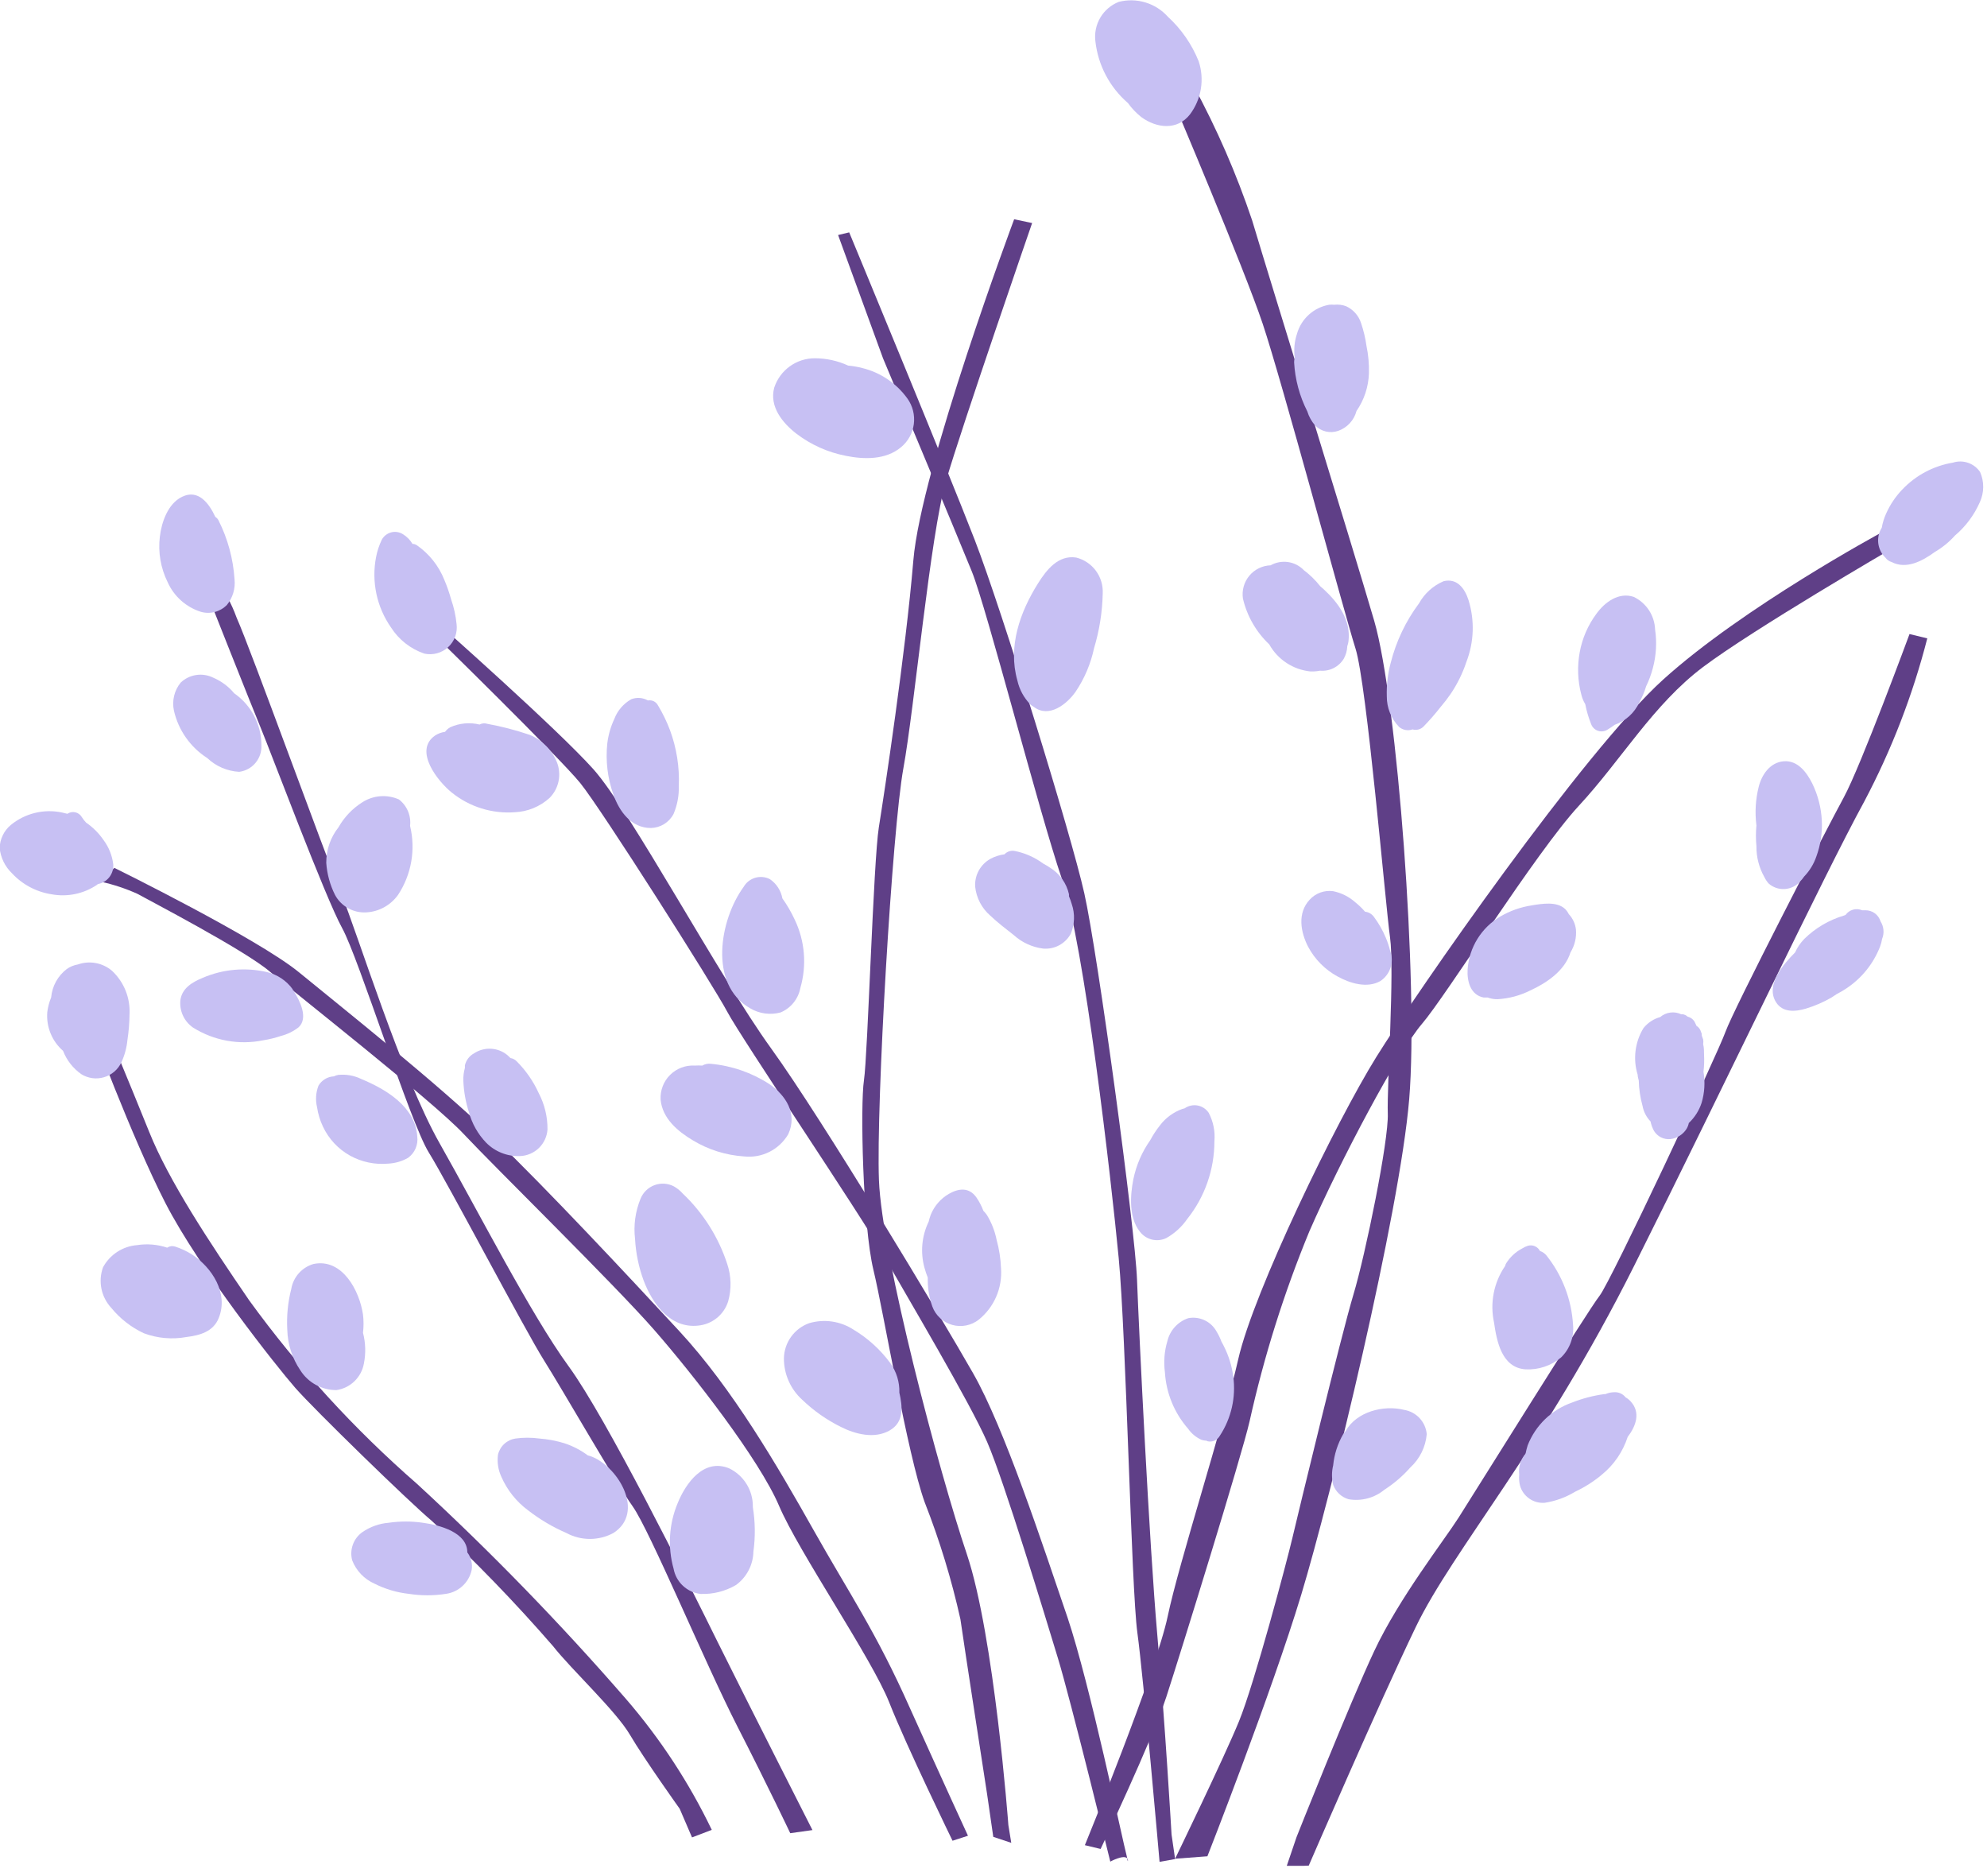 <svg width="179" height="169" viewBox="0 0 179 169" fill="none" xmlns="http://www.w3.org/2000/svg">
<g clip-path="url(#clip0_19298_109916)">
<path d="M56.401 153.04C50.486 146.231 44.196 139.758 37.561 133.65C31.917 128.731 26.848 123.189 22.451 117.13C18.821 111.83 15.201 106.34 13.451 101.98C11.701 97.62 8.801 90.69 8.801 90.69L8.051 92.13C8.051 92.13 11.861 102.45 14.901 108.36C17.941 114.27 24.901 123.07 26.601 125.01C28.301 126.95 36.851 135.28 38.921 137.01C42.751 140.561 46.386 144.316 49.811 148.26C51.501 150.41 55.471 154.08 56.751 156.26C58.031 158.44 61.231 162.92 61.231 162.92L62.341 165.5L64.121 164.82C62.079 160.57 59.483 156.609 56.401 153.04Z" fill="#5F3F87"/>
<path d="M81.98 153.87C78.9 146.95 76.56 143.62 73.32 137.87C70.08 132.12 66 125.08 61.17 119.87C56.34 114.66 49.42 107.25 44.41 102.41C39.4 97.57 30.69 90.66 26.95 87.59C23.21 84.52 10.3 78.17 10.3 78.17L9.1 79.42C10.22 79.669 11.312 80.031 12.36 80.5C13.36 81.06 22.01 85.56 24.29 87.5C26.57 89.44 39.02 99.2 41.75 102.12C44.48 105.04 55.34 115.68 58.91 119.76C62.48 123.84 68.41 131.47 70.18 135.63C71.95 139.79 78.55 149.39 80.11 153.35C81.67 157.31 85.81 165.8 85.81 165.8L87.2 165.35C87.2 165.35 85.1 160.8 81.98 153.87Z" fill="#5F3F87"/>
<path d="M64.65 147.9C61.82 142.17 54.65 127.76 51.23 123.07C47.81 118.38 43.06 109.07 39.61 102.99C36.16 96.91 32.25 84.17 30.7 80.4C29.15 76.63 22.63 58.59 21.31 55.62C20.85 54.342 20.192 53.144 19.36 52.07L18.6 53.31C18.6 53.31 22.6 63.42 23.5 65.59C24.4 67.76 29.31 80.86 30.82 83.59C32.33 86.32 36.92 101.06 38.63 103.81C40.34 106.56 47.29 119.81 49 122.52C50.71 125.23 55.46 133.52 57 135.69C58.54 137.86 63.57 149.92 66.4 155.45C69.23 160.98 71.19 165.12 71.19 165.12L73.19 164.84C73.19 164.84 67.49 153.62 64.65 147.9Z" fill="#5F3F87"/>
<path d="M87.661 123.69C84.861 118.77 74.121 100.87 69.451 94.41C64.781 87.95 56.761 72.97 53.451 69.28C50.141 65.59 39.451 56.14 39.451 56.14L38.881 56.96C38.881 56.96 50.371 68.19 52.271 70.53C54.171 72.87 64.271 88.78 65.521 91.14C66.771 93.5 77.521 109.39 79.641 113.14C81.761 116.89 87.381 126.32 88.931 129.89C90.481 133.46 94.151 145.58 95.301 149.35C96.451 153.12 100.021 167.68 100.021 167.68C100.021 167.68 101.221 167.02 101.551 167.39C101.031 165.39 98.211 151.79 96.171 145.7C93.881 138.99 90.471 128.61 87.661 123.69Z" fill="#5F3F87"/>
<path d="M101.609 167.61C101.613 167.568 101.607 167.526 101.594 167.487C101.58 167.447 101.558 167.411 101.529 167.38C101.579 167.6 101.609 167.69 101.609 167.61Z" fill="#5F3F87"/>
<path d="M87.1 139.99C84.61 132.65 79.44 113.13 79.18 106.3C78.92 99.47 80.38 74.68 81.38 69.21C82.38 63.74 83.8 48.21 85.22 43.32C86.64 38.43 92.98 20.09 92.98 20.09L91.36 19.75C91.36 19.75 82.97 42.2 82.28 50.47C81.59 58.74 79.66 71.47 79.17 74.52C78.68 77.57 78.17 95.08 77.83 97.3C77.49 99.52 77.72 110.38 78.68 114.37C79.64 118.36 81.73 130.94 83.3 135.31C84.645 138.734 85.722 142.258 86.52 145.85C86.8 147.85 88.93 161.65 88.93 161.65L89.48 165.45L91.1 165.99L90.84 164.39C90.84 164.39 89.57 147.35 87.1 139.99Z" fill="#5F3F87"/>
<path d="M105.54 165.24C105.54 165.24 104.96 155.24 104.25 147.19C103.54 139.14 102.6 119.9 102.43 115.28C102.26 110.66 98.89 85.85 97.68 80.46C96.47 75.07 90.27 55 87.82 48.66C85.37 42.32 76.5 20.93 76.5 20.93L75.5 21.17L79.55 32.28C79.55 32.28 86.19 48.12 87.55 51.48C88.91 54.84 93.61 73.18 95.65 79.13C97.69 85.08 100.11 106.32 100.78 113.33C101.45 120.34 101.91 143.06 102.46 147.06C103.01 151.06 104.46 167.7 104.46 167.7L105.86 167.45L105.54 165.24Z" fill="#5F3F87"/>
<path d="M123.8 55.93C121.71 48.77 114.49 25.51 112.8 19.85C111.386 15.649 109.613 11.577 107.5 7.68L105.75 9.25C105.75 9.25 112.05 24.1 113.75 29.16C115.45 34.22 121.08 55.16 122.11 58.41C123.14 61.66 124.8 81.41 125.22 84.41C125.64 87.41 124.93 97.9 125.02 100.31C125.11 102.72 123.02 112.96 121.92 116.62C120.82 120.28 116.92 136.42 116.42 138.55C115.92 140.68 113 151.66 111.62 155.03C110.24 158.4 105.86 167.42 105.86 167.42L108.77 167.2C108.77 167.2 114.54 152.5 117.22 143.65C119.9 134.8 126.1 109.25 126.95 98.99C127.8 88.73 125.88 63.09 123.8 55.93Z" fill="#5F3F87"/>
<path d="M169.45 47.99C169.45 47.99 157.04 54.69 149.84 61.2C142.64 67.71 127.59 89.41 123.99 95.2C120.39 100.99 112.93 116.34 111.55 122.42C110.17 128.5 106.21 140.73 105.19 145.6C104.17 150.47 97.731 166.2 97.731 166.2L99.15 166.54C99.15 166.54 103.81 156.71 105.07 152.84C106.33 148.97 111.88 131.06 112.57 128.02C113.868 122.176 115.668 116.455 117.95 110.92C120.72 104.57 125.95 94.72 128.1 92.22C130.25 89.72 138.37 76.75 142.23 72.58C146.09 68.41 148.92 63.47 153.42 60.08C157.92 56.69 170.51 49.37 170.51 49.37L169.45 47.99Z" fill="#5F3F87"/>
<path d="M172.02 57.11C172.02 57.11 167.64 68.99 166.1 71.82C164.56 74.65 156.17 90.9 155.44 92.94C154.71 94.98 145.1 115.46 144.1 116.71C143.1 117.96 132.71 134.64 131.39 136.71C130.07 138.78 126.03 143.96 123.8 148.71C121.57 153.46 116.8 165.47 116.8 165.47L115.9 168.12L117.9 168.04C117.9 168.04 124.18 153.52 127.54 146.55C130.9 139.58 138.99 130.43 147.21 114.02C155.43 97.61 164.21 79.02 167.94 72.2C170.405 67.54 172.311 62.606 173.62 57.5L172.02 57.11Z" fill="#5F3F87"/>
<path d="M169.41 82.99C169.322 82.697 169.14 82.441 168.893 82.261C168.645 82.081 168.346 81.985 168.04 81.99H167.75C167.492 81.879 167.202 81.86 166.931 81.936C166.66 82.013 166.423 82.18 166.26 82.41L166.1 82.47C164.76 82.869 163.538 83.59 162.54 84.57C162.194 84.924 161.913 85.337 161.71 85.79C160.71 86.79 159 88.72 160 90.28C160.61 91.23 161.74 91.13 162.68 90.85C163.486 90.607 164.262 90.271 164.99 89.85L165.46 89.54C165.771 89.383 166.072 89.206 166.36 89.01C167.718 88.102 168.765 86.8 169.36 85.28C169.448 85.05 169.512 84.812 169.55 84.57C169.655 84.314 169.697 84.038 169.672 83.763C169.648 83.488 169.558 83.223 169.41 82.99Z" fill="#C7C0F3"/>
<path d="M178.381 42.52C178.12 42.132 177.739 41.84 177.298 41.687C176.856 41.533 176.376 41.527 175.931 41.67C174.184 41.961 172.579 42.814 171.361 44.1C170.762 44.726 170.275 45.45 169.921 46.24C169.732 46.651 169.598 47.085 169.521 47.53L169.391 47.77C169.201 48.177 169.144 48.633 169.226 49.074C169.309 49.515 169.527 49.919 169.851 50.23C169.984 50.42 170.178 50.558 170.401 50.62C171.721 51.31 173.161 50.55 174.311 49.71C174.984 49.317 175.591 48.821 176.111 48.24C177.076 47.423 177.842 46.397 178.351 45.24C178.548 44.815 178.652 44.352 178.657 43.883C178.662 43.414 178.568 42.95 178.381 42.52Z" fill="#C7C0F3"/>
<path d="M149.1 56.7C149.077 56.081 148.885 55.479 148.545 54.961C148.204 54.443 147.729 54.028 147.17 53.76C145.81 53.31 144.56 54.25 143.81 55.29C143.051 56.313 142.538 57.497 142.31 58.75C142.076 60.011 142.124 61.309 142.45 62.55C142.524 62.86 142.645 63.157 142.81 63.43C142.927 64.035 143.101 64.628 143.33 65.2C143.378 65.342 143.458 65.472 143.563 65.579C143.668 65.686 143.796 65.768 143.937 65.819C144.079 65.87 144.229 65.888 144.379 65.873C144.528 65.857 144.672 65.808 144.8 65.73C145.03 65.59 145.25 65.44 145.47 65.28C145.952 65.111 146.395 64.847 146.773 64.504C147.151 64.16 147.456 63.744 147.67 63.28C147.932 62.819 148.14 62.329 148.29 61.82C148.548 61.292 148.752 60.739 148.9 60.17C149.202 59.039 149.27 57.858 149.1 56.7Z" fill="#C7C0F3"/>
<path d="M163.259 70.57C162.759 69.57 161.95 68.47 160.69 68.57C159.43 68.67 158.689 69.82 158.429 70.89C158.148 72.021 158.08 73.194 158.229 74.35C158.169 74.972 158.169 75.598 158.229 76.22C158.217 77.197 158.466 78.16 158.949 79.01C159.048 79.212 159.172 79.4 159.319 79.57C159.516 79.747 159.746 79.883 159.996 79.97C160.246 80.057 160.511 80.094 160.775 80.078C161.039 80.062 161.298 79.994 161.535 79.878C161.773 79.761 161.985 79.599 162.159 79.4C162.296 79.262 162.42 79.111 162.529 78.95C163.016 78.442 163.388 77.835 163.619 77.17C164.005 76.125 164.175 75.013 164.119 73.9C164.06 72.743 163.767 71.611 163.259 70.57Z" fill="#C7C0F3"/>
<path d="M153.509 94.99C153.509 94.68 153.509 94.36 153.429 94.05C153.454 93.911 153.454 93.769 153.429 93.63C153.395 93.515 153.355 93.401 153.309 93.29C153.309 93.18 153.309 93.07 153.239 92.96C153.182 92.727 153.034 92.525 152.829 92.4C152.769 92.27 152.709 92.13 152.639 92C152.499 91.783 152.28 91.629 152.029 91.57L151.869 91.45L151.629 91.36C151.573 91.35 151.515 91.35 151.459 91.36C151.152 91.214 150.809 91.159 150.472 91.204C150.135 91.248 149.818 91.389 149.559 91.61C148.963 91.775 148.434 92.125 148.049 92.61C147.671 93.232 147.43 93.927 147.34 94.649C147.25 95.371 147.315 96.105 147.529 96.8C147.529 96.97 147.589 97.15 147.629 97.33C147.648 98.101 147.762 98.867 147.969 99.61C148.066 100.137 148.317 100.624 148.689 101.01C148.75 101.307 148.855 101.593 148.999 101.86C149.151 102.112 149.372 102.316 149.636 102.447C149.9 102.578 150.196 102.631 150.489 102.6C150.785 102.563 151.068 102.46 151.319 102.299C151.57 102.138 151.782 101.923 151.939 101.67C152.035 101.509 152.102 101.333 152.139 101.15C152.667 100.652 153.063 100.03 153.289 99.34C153.56 98.432 153.619 97.474 153.459 96.54C153.521 96.026 153.538 95.507 153.509 94.99Z" fill="#C7C0F3"/>
<path d="M141.97 83.72C141.907 83.199 141.679 82.713 141.32 82.33C141.237 82.159 141.125 82.004 140.99 81.87C140.24 81.17 138.9 81.4 137.99 81.55C136.992 81.7 136.031 82.04 135.16 82.55C134.317 83.045 133.608 83.738 133.094 84.569C132.579 85.4 132.276 86.345 132.21 87.32C132.15 88.38 132.46 89.62 133.66 89.85H134.02C134.308 89.957 134.613 90.008 134.92 90C135.936 89.941 136.93 89.675 137.84 89.22C139.37 88.52 140.97 87.42 141.48 85.78C141.86 85.163 142.032 84.441 141.97 83.72Z" fill="#C7C0F3"/>
<path d="M132.291 54.05C131.971 53.05 131.291 52.05 130.051 52.35C129.108 52.75 128.327 53.454 127.831 54.35C126.635 55.951 125.769 57.773 125.281 59.71C125.018 60.688 124.9 61.698 124.931 62.71C124.921 63.744 125.32 64.739 126.041 65.48C126.206 65.619 126.404 65.712 126.616 65.751C126.829 65.789 127.047 65.772 127.251 65.7C127.426 65.751 127.612 65.752 127.788 65.705C127.965 65.657 128.124 65.562 128.251 65.43C128.798 64.865 129.316 64.27 129.801 63.65C130.11 63.289 130.401 62.912 130.671 62.52C131.279 61.624 131.761 60.648 132.101 59.62C132.791 57.838 132.858 55.875 132.291 54.05Z" fill="#C7C0F3"/>
<path d="M123.101 31.16C123.003 30.459 122.839 29.77 122.611 29.1C122.505 28.77 122.332 28.466 122.103 28.206C121.874 27.947 121.594 27.737 121.281 27.59C120.934 27.455 120.56 27.407 120.191 27.45C120.041 27.435 119.89 27.435 119.741 27.45C119.061 27.568 118.428 27.876 117.915 28.338C117.402 28.799 117.03 29.396 116.841 30.06C116.605 30.768 116.537 31.521 116.641 32.26C116.596 32.382 116.576 32.511 116.581 32.64C116.667 34.18 117.073 35.685 117.771 37.06C117.913 37.524 118.152 37.954 118.471 38.32C118.736 38.59 119.072 38.779 119.44 38.866C119.808 38.953 120.193 38.933 120.551 38.81C120.951 38.669 121.311 38.432 121.598 38.12C121.886 37.808 122.093 37.43 122.201 37.02C122.893 36.018 123.282 34.837 123.321 33.62C123.343 32.794 123.269 31.969 123.101 31.16Z" fill="#C7C0F3"/>
<path d="M107.98 5.51C107.366 3.987 106.42 2.62 105.21 1.51C104.665 0.902 103.964 0.455 103.183 0.219C102.401 -0.018 101.57 -0.034 100.78 0.17C100.084 0.446 99.5 0.946 99.12 1.59C98.74 2.235 98.585 2.988 98.68 3.73C98.924 5.882 99.97 7.864 101.61 9.28C101.952 9.757 102.359 10.185 102.82 10.55C104.19 11.55 106.06 11.78 107.21 10.29C107.714 9.615 108.048 8.827 108.182 7.995C108.316 7.162 108.247 6.31 107.98 5.51Z" fill="#C7C0F3"/>
<path d="M119.271 53.1L118.931 52.8C118.505 52.259 118.011 51.775 117.461 51.36C117.081 50.964 116.58 50.705 116.036 50.626C115.493 50.546 114.939 50.65 114.461 50.92C114.093 50.933 113.732 51.023 113.401 51.185C113.071 51.348 112.778 51.578 112.543 51.861C112.308 52.145 112.135 52.475 112.037 52.83C111.938 53.184 111.916 53.556 111.971 53.92C112.341 55.495 113.165 56.928 114.341 58.04C114.719 58.718 115.256 59.294 115.906 59.719C116.555 60.144 117.298 60.405 118.071 60.48C118.353 60.487 118.634 60.464 118.911 60.41C119.332 60.449 119.755 60.369 120.133 60.18C120.511 59.991 120.829 59.7 121.051 59.34C121.246 58.99 121.356 58.6 121.371 58.2C121.424 58.054 121.461 57.904 121.481 57.75C121.701 55.87 120.591 54.32 119.271 53.1Z" fill="#C7C0F3"/>
<path d="M146.91 126.24C146.775 126.089 146.616 125.96 146.44 125.86C146.322 125.709 146.169 125.589 145.996 125.509C145.822 125.429 145.631 125.391 145.44 125.4C145.161 125.4 144.885 125.457 144.63 125.57H144.53C143.533 125.706 142.556 125.961 141.62 126.33C140.714 126.646 139.887 127.155 139.196 127.821C138.506 128.488 137.968 129.296 137.62 130.19C137.542 130.436 137.479 130.687 137.43 130.94C137.209 131.195 137.045 131.493 136.946 131.815C136.848 132.137 136.819 132.476 136.86 132.81C136.827 133.145 136.85 133.483 136.93 133.81C137.064 134.285 137.359 134.698 137.763 134.981C138.168 135.263 138.658 135.397 139.15 135.36C140.124 135.213 141.058 134.873 141.9 134.36C142.763 133.956 143.569 133.442 144.3 132.83C145.388 131.945 146.197 130.764 146.63 129.43C147.4 128.42 147.8 127.22 146.91 126.24Z" fill="#C7C0F3"/>
<path d="M111.101 123.99C110.975 123.035 110.687 122.108 110.251 121.25C110.191 121.13 110.121 120.99 110.041 120.86C109.928 120.546 109.783 120.245 109.611 119.96C109.37 119.509 108.992 119.147 108.532 118.926C108.072 118.704 107.553 118.636 107.051 118.73C106.584 118.886 106.165 119.16 105.835 119.524C105.504 119.888 105.272 120.331 105.161 120.81C104.892 121.711 104.817 122.658 104.941 123.59C105.051 125.475 105.787 127.269 107.031 128.69C107.336 129.127 107.754 129.473 108.241 129.69C108.386 129.736 108.538 129.763 108.691 129.77L108.791 129.82C109.003 129.868 109.226 129.845 109.425 129.755C109.623 129.665 109.787 129.512 109.891 129.32C110.921 127.746 111.35 125.854 111.101 123.99Z" fill="#C7C0F3"/>
<path d="M108.89 100.24C108.776 100.068 108.629 99.921 108.458 99.807C108.286 99.693 108.094 99.615 107.891 99.577C107.689 99.538 107.481 99.541 107.28 99.585C107.079 99.628 106.888 99.712 106.72 99.83L106.5 99.89C105.705 100.176 105.01 100.687 104.5 101.36C104.167 101.779 103.872 102.228 103.62 102.7C102.878 103.754 102.361 104.948 102.1 106.21C101.81 107.67 101.68 109.68 102.68 110.93C102.948 111.287 103.331 111.541 103.765 111.649C104.198 111.756 104.656 111.711 105.06 111.52C105.813 111.099 106.459 110.51 106.95 109.8C108.537 107.812 109.401 105.344 109.4 102.8C109.479 101.915 109.302 101.027 108.89 100.24Z" fill="#C7C0F3"/>
<path d="M96.549 81.43C96.481 81.192 96.397 80.958 96.299 80.73C96.304 80.667 96.304 80.603 96.299 80.54C96.189 80.054 95.984 79.594 95.696 79.187C95.407 78.78 95.042 78.435 94.619 78.17C94.416 78.032 94.206 77.905 93.989 77.79L93.639 77.55C92.962 77.113 92.209 76.808 91.419 76.65C91.251 76.616 91.078 76.626 90.915 76.679C90.752 76.731 90.606 76.825 90.489 76.95C90.044 77.007 89.614 77.146 89.219 77.36C88.777 77.606 88.414 77.973 88.171 78.417C87.929 78.861 87.817 79.365 87.849 79.87C87.957 80.883 88.447 81.816 89.219 82.48C89.869 83.1 90.609 83.66 91.319 84.22C92.054 84.887 92.975 85.313 93.959 85.44C94.46 85.486 94.964 85.385 95.408 85.149C95.852 84.912 96.217 84.551 96.459 84.11C96.818 83.258 96.85 82.304 96.549 81.43Z" fill="#C7C0F3"/>
<path d="M96.95 50.22C95.34 49.97 94.28 51.32 93.52 52.53C91.89 55.12 90.78 58.23 91.65 61.29C91.83 62.105 92.235 62.854 92.82 63.45C92.917 63.532 93.021 63.606 93.13 63.67C94.5 64.72 96.13 63.41 96.9 62.3C97.7 61.112 98.263 59.781 98.56 58.38C99.043 56.78 99.305 55.121 99.34 53.45C99.376 52.718 99.158 51.997 98.722 51.408C98.287 50.819 97.66 50.399 96.95 50.22Z" fill="#C7C0F3"/>
<path d="M81.74 35.89C80.756 34.523 79.316 33.551 77.68 33.15C77.263 33.042 76.838 32.968 76.41 32.93C75.469 32.497 74.446 32.272 73.41 32.27C72.594 32.267 71.798 32.525 71.138 33.005C70.478 33.485 69.989 34.163 69.74 34.94C69.3 36.63 70.49 38.09 71.74 39.06C73.056 40.063 74.585 40.747 76.21 41.06C77.86 41.39 79.79 41.43 81.16 40.29C81.798 39.768 82.214 39.023 82.322 38.205C82.429 37.387 82.221 36.559 81.74 35.89Z" fill="#C7C0F3"/>
<path d="M89.779 111.67C89.622 110.889 89.331 110.142 88.919 109.46C88.823 109.316 88.712 109.182 88.589 109.06C88.426 108.629 88.211 108.219 87.949 107.84C87.289 106.92 86.359 107.03 85.469 107.54C84.738 107.968 84.168 108.625 83.849 109.41C83.772 109.616 83.709 109.826 83.659 110.04C83.035 111.328 82.9 112.8 83.279 114.18C83.361 114.486 83.461 114.786 83.579 115.08C83.579 115.18 83.579 115.28 83.579 115.38C83.59 116.164 83.728 116.941 83.989 117.68C84.136 118.078 84.375 118.436 84.687 118.724C84.999 119.012 85.375 119.223 85.784 119.338C86.192 119.453 86.622 119.469 87.039 119.386C87.455 119.303 87.846 119.123 88.179 118.86C88.857 118.31 89.393 117.605 89.741 116.804C90.089 116.004 90.239 115.131 90.179 114.26C90.146 113.384 90.012 112.515 89.779 111.67Z" fill="#C7C0F3"/>
<path d="M81.019 125.44C81.047 124.484 80.759 123.546 80.199 122.77C79.308 121.562 78.186 120.542 76.899 119.77C76.315 119.388 75.654 119.138 74.964 119.036C74.273 118.934 73.569 118.983 72.899 119.18C72.24 119.414 71.669 119.845 71.261 120.413C70.854 120.981 70.63 121.661 70.619 122.36C70.618 123.061 70.764 123.755 71.049 124.395C71.333 125.036 71.749 125.61 72.269 126.08C73.3 127.071 74.477 127.898 75.759 128.53C77.049 129.18 78.759 129.62 80.119 128.86C81.479 128.1 81.299 126.67 81.019 125.44Z" fill="#C7C0F3"/>
<path d="M69.3 97.64C67.72 96.617 65.915 95.992 64.04 95.82C63.773 95.784 63.501 95.841 63.27 95.98C63.044 95.965 62.816 95.965 62.59 95.98C62.181 95.955 61.771 96.018 61.388 96.162C61.004 96.307 60.656 96.531 60.365 96.82C60.074 97.109 59.848 97.456 59.7 97.839C59.553 98.221 59.488 98.631 59.51 99.04C59.67 100.74 61.04 101.89 62.41 102.71C63.805 103.554 65.383 104.052 67.01 104.16C67.799 104.251 68.597 104.11 69.308 103.755C70.018 103.4 70.609 102.846 71.01 102.16C71.87 100.3 70.77 98.64 69.3 97.64Z" fill="#C7C0F3"/>
<path d="M71.591 82.83C71.281 82.16 70.91 81.52 70.481 80.92C70.418 80.572 70.287 80.24 70.094 79.943C69.902 79.646 69.653 79.39 69.361 79.19C68.949 78.977 68.471 78.933 68.027 79.065C67.584 79.198 67.208 79.497 66.981 79.9C64.841 82.83 63.81 88.65 67.561 90.81C67.972 91.058 68.43 91.219 68.906 91.284C69.383 91.35 69.867 91.317 70.331 91.19C70.784 90.997 71.182 90.695 71.491 90.311C71.799 89.928 72.009 89.474 72.1 88.99C72.693 86.944 72.512 84.751 71.591 82.83Z" fill="#C7C0F3"/>
<path d="M60.361 65.78C60.068 64.998 59.703 64.244 59.27 63.53C59.186 63.371 59.054 63.242 58.892 63.163C58.73 63.084 58.548 63.059 58.37 63.09C58.144 62.963 57.892 62.888 57.633 62.869C57.373 62.85 57.113 62.888 56.87 62.98C56.167 63.376 55.626 64.006 55.34 64.76C55.016 65.452 54.804 66.191 54.71 66.95C54.542 68.515 54.73 70.098 55.261 71.58C55.791 73.08 56.86 74.58 58.63 74.58C59.055 74.572 59.469 74.45 59.83 74.227C60.191 74.003 60.484 73.686 60.68 73.31C61.015 72.517 61.176 71.661 61.15 70.8C61.222 69.091 60.953 67.385 60.361 65.78Z" fill="#C7C0F3"/>
<path d="M50.16 68.63C49.699 67.528 48.822 66.651 47.72 66.19C46.463 65.763 45.176 65.429 43.87 65.19C43.759 65.157 43.643 65.146 43.528 65.158C43.413 65.17 43.302 65.205 43.2 65.26C42.314 65.046 41.381 65.133 40.55 65.51C40.37 65.614 40.214 65.753 40.09 65.92C39.777 65.961 39.477 66.07 39.21 66.24C37.21 67.6 39.46 70.4 40.7 71.39C42.3 72.679 44.331 73.312 46.38 73.16C47.542 73.107 48.649 72.651 49.51 71.87C49.924 71.453 50.206 70.924 50.322 70.348C50.437 69.772 50.381 69.174 50.16 68.63Z" fill="#C7C0F3"/>
<path d="M40.64 53.99C40.473 53.384 40.266 52.789 40.02 52.21C39.517 50.958 38.659 49.88 37.55 49.11C37.435 49.032 37.299 48.99 37.16 48.99C36.953 48.641 36.664 48.346 36.32 48.13C36.164 48.027 35.987 47.958 35.803 47.927C35.618 47.896 35.429 47.904 35.247 47.95C35.066 47.996 34.896 48.08 34.748 48.195C34.601 48.31 34.479 48.455 34.39 48.62C34.155 49.113 33.983 49.634 33.88 50.17C33.667 51.263 33.676 52.387 33.906 53.476C34.136 54.565 34.583 55.597 35.22 56.51C35.923 57.614 36.981 58.447 38.22 58.87C38.598 58.953 38.99 58.945 39.363 58.845C39.737 58.745 40.081 58.556 40.366 58.295C40.651 58.035 40.87 57.709 41.003 57.346C41.136 56.983 41.179 56.593 41.13 56.21C41.056 55.453 40.892 54.708 40.64 53.99Z" fill="#C7C0F3"/>
<path d="M48.531 98.46C48.044 97.387 47.366 96.411 46.531 95.58C46.382 95.431 46.189 95.333 45.981 95.3C45.881 95.21 45.801 95.11 45.701 95.03C45.282 94.688 44.765 94.489 44.225 94.462C43.686 94.435 43.151 94.581 42.701 94.88C42.495 94.992 42.316 95.146 42.175 95.332C42.033 95.518 41.933 95.732 41.881 95.96C41.875 96.037 41.875 96.114 41.881 96.19C41.773 96.57 41.726 96.965 41.741 97.36C41.781 98.326 41.952 99.281 42.251 100.2C42.527 101.217 43.053 102.149 43.781 102.91C44.177 103.316 44.654 103.634 45.182 103.844C45.709 104.054 46.274 104.152 46.841 104.13C47.478 104.109 48.085 103.852 48.544 103.408C49.002 102.965 49.279 102.366 49.321 101.73C49.332 100.591 49.06 99.468 48.531 98.46Z" fill="#C7C0F3"/>
<path d="M65.509 113.84C64.722 111.43 63.348 109.255 61.509 107.51C61.28 107.251 61.01 107.031 60.709 106.86C60.443 106.721 60.15 106.639 59.85 106.619C59.55 106.6 59.249 106.643 58.966 106.747C58.684 106.85 58.426 107.012 58.21 107.221C57.993 107.43 57.823 107.681 57.709 107.96C57.234 109.111 57.062 110.364 57.209 111.6C57.279 112.875 57.539 114.132 57.979 115.33C58.759 117.41 60.369 119.68 62.899 119.4C63.515 119.341 64.1 119.102 64.58 118.713C65.06 118.323 65.415 117.8 65.599 117.21C65.909 116.103 65.878 114.929 65.509 113.84Z" fill="#C7C0F3"/>
<path d="M53.331 131.21C53.211 131.16 53.081 131.13 52.951 131.09C52.314 130.616 51.605 130.248 50.851 130C50.109 129.772 49.344 129.628 48.571 129.57C47.867 129.475 47.154 129.475 46.451 129.57C46.069 129.625 45.713 129.793 45.43 130.054C45.146 130.314 44.948 130.655 44.861 131.03C44.771 131.713 44.879 132.407 45.171 133.03C45.693 134.221 46.517 135.255 47.561 136.03C48.624 136.855 49.786 137.544 51.021 138.08C51.672 138.432 52.401 138.616 53.141 138.616C53.881 138.616 54.609 138.432 55.261 138.08C58.101 136.25 55.761 132.2 53.331 131.21Z" fill="#C7C0F3"/>
<path d="M67.821 135.76C67.825 135.73 67.825 135.7 67.821 135.67C67.823 134.955 67.622 134.254 67.241 133.649C66.861 133.043 66.316 132.558 65.671 132.25C63.401 131.34 61.791 133.56 61.041 135.41C60.262 137.277 60.136 139.352 60.681 141.3C60.789 141.891 61.085 142.43 61.525 142.839C61.964 143.248 62.524 143.505 63.121 143.57C64.24 143.61 65.347 143.329 66.311 142.76C66.784 142.413 67.17 141.962 67.441 141.442C67.711 140.922 67.859 140.346 67.871 139.76C68.054 138.432 68.037 137.083 67.821 135.76Z" fill="#C7C0F3"/>
<path d="M32.55 97.19C31.905 96.875 31.184 96.747 30.47 96.82C30.334 96.842 30.202 96.886 30.08 96.95C29.797 96.963 29.521 97.047 29.278 97.193C29.035 97.34 28.833 97.545 28.69 97.79C28.452 98.405 28.406 99.078 28.56 99.72C28.649 100.326 28.828 100.916 29.09 101.47C29.609 102.577 30.462 103.494 31.53 104.09C32.582 104.67 33.784 104.921 34.98 104.81C35.606 104.779 36.216 104.6 36.76 104.29C37.058 104.074 37.292 103.782 37.438 103.444C37.584 103.106 37.637 102.735 37.59 102.37C37.42 99.68 34.78 98.12 32.55 97.19Z" fill="#C7C0F3"/>
<path d="M36.941 74.39C36.994 73.941 36.929 73.485 36.754 73.068C36.579 72.651 36.299 72.287 35.941 72.01C35.417 71.776 34.843 71.676 34.271 71.718C33.698 71.76 33.145 71.943 32.661 72.25C31.76 72.814 31.014 73.594 30.491 74.52C29.77 75.43 29.382 76.559 29.391 77.72C29.461 78.726 29.729 79.708 30.181 80.61C30.452 81.113 30.862 81.528 31.362 81.807C31.861 82.085 32.43 82.214 33.001 82.18C33.566 82.148 34.116 81.99 34.611 81.716C35.106 81.442 35.533 81.061 35.861 80.6C36.457 79.695 36.861 78.676 37.047 77.607C37.233 76.539 37.197 75.444 36.941 74.39Z" fill="#C7C0F3"/>
<path d="M21.101 62.45C20.592 61.836 19.944 61.353 19.21 61.04C18.736 60.805 18.2 60.721 17.676 60.8C17.152 60.878 16.665 61.116 16.28 61.48C15.994 61.83 15.79 62.24 15.684 62.68C15.579 63.12 15.574 63.578 15.671 64.02C16.075 65.778 17.152 67.307 18.671 68.28C19.452 69.023 20.474 69.463 21.55 69.52C22.123 69.445 22.646 69.158 23.017 68.715C23.387 68.273 23.578 67.707 23.55 67.13C23.55 66.21 23.327 65.304 22.9 64.489C22.474 63.674 21.856 62.974 21.101 62.45Z" fill="#C7C0F3"/>
<path d="M19.679 46.86C19.616 46.735 19.519 46.631 19.399 46.56C18.829 45.33 17.859 44.03 16.399 44.75C15.129 45.36 14.549 47.04 14.399 48.35C14.232 49.749 14.475 51.167 15.099 52.43C15.381 53.064 15.794 53.63 16.311 54.092C16.829 54.554 17.438 54.901 18.099 55.11C18.511 55.227 18.947 55.23 19.361 55.12C19.775 55.009 20.151 54.788 20.449 54.48C20.969 53.836 21.213 53.013 21.129 52.19C21.011 50.334 20.517 48.52 19.679 46.86Z" fill="#C7C0F3"/>
<path d="M10.201 77.84C10.103 77.054 9.804 76.306 9.331 75.67C8.906 75.05 8.37 74.515 7.751 74.09C7.61 73.938 7.483 73.774 7.371 73.6C7.308 73.491 7.224 73.397 7.124 73.322C7.023 73.248 6.908 73.195 6.786 73.166C6.664 73.138 6.538 73.136 6.414 73.159C6.291 73.182 6.174 73.23 6.071 73.3L5.561 73.18C4.76 73.014 3.932 73.029 3.138 73.225C2.343 73.42 1.603 73.791 0.971 74.31C0.665 74.565 0.418 74.883 0.246 75.242C0.073 75.6 -0.021 75.992 -0.029 76.39C0.058 77.25 0.448 78.051 1.071 78.65C2.012 79.668 3.27 80.338 4.641 80.55C6.071 80.816 7.547 80.507 8.751 79.69L8.811 79.63C9.224 79.559 9.596 79.336 9.853 79.005C10.11 78.674 10.234 78.258 10.201 77.84Z" fill="#C7C0F3"/>
<path d="M26.501 89.33C26.501 89.27 26.411 89.22 26.371 89.17V89.11C25.811 88.334 24.992 87.784 24.061 87.56C22.118 87.109 20.083 87.291 18.251 88.08C17.311 88.47 16.401 89.01 16.251 90.08C16.201 90.555 16.28 91.035 16.478 91.469C16.677 91.904 16.989 92.277 17.381 92.55C19.267 93.737 21.538 94.15 23.721 93.7C24.261 93.615 24.793 93.485 25.311 93.31C25.894 93.162 26.439 92.893 26.911 92.52C27.781 91.69 27.031 90.18 26.501 89.33Z" fill="#C7C0F3"/>
<path d="M10.099 87.45C9.682 87.091 9.178 86.849 8.637 86.747C8.096 86.645 7.538 86.687 7.019 86.87C6.66 86.931 6.318 87.071 6.019 87.28C5.619 87.585 5.286 87.97 5.043 88.411C4.801 88.852 4.653 89.339 4.609 89.84C4.433 90.266 4.315 90.713 4.259 91.17C4.208 91.821 4.309 92.474 4.556 93.079C4.802 93.683 5.187 94.221 5.679 94.65C6.007 95.496 6.577 96.227 7.319 96.75C7.622 96.939 7.961 97.062 8.314 97.111C8.668 97.159 9.028 97.132 9.37 97.03C9.712 96.929 10.029 96.757 10.3 96.524C10.57 96.291 10.788 96.003 10.939 95.68C11.23 95.048 11.412 94.372 11.479 93.68C11.597 92.909 11.661 92.13 11.669 91.35C11.706 90.625 11.585 89.9 11.314 89.227C11.043 88.553 10.628 87.947 10.099 87.45Z" fill="#C7C0F3"/>
<path d="M17.29 112.99C16.815 112.689 16.305 112.451 15.77 112.28C15.651 112.242 15.526 112.231 15.403 112.248C15.28 112.266 15.163 112.311 15.06 112.38C14.191 112.089 13.265 112.01 12.36 112.15C11.72 112.199 11.102 112.407 10.564 112.757C10.026 113.106 9.584 113.585 9.28 114.15C9.055 114.77 9.007 115.44 9.139 116.086C9.272 116.731 9.58 117.328 10.03 117.81C10.823 118.78 11.825 119.559 12.96 120.09C14.182 120.547 15.506 120.664 16.79 120.43C17.99 120.28 19.2 119.96 19.7 118.73C20.61 116.49 19.1 114.17 17.29 112.99Z" fill="#C7C0F3"/>
<path d="M32.701 120.05C32.766 119.505 32.766 118.955 32.701 118.41C32.391 116.28 30.851 113.31 28.241 113.85C27.731 113.998 27.273 114.287 26.919 114.683C26.566 115.079 26.331 115.567 26.241 116.09C25.931 117.297 25.81 118.545 25.881 119.79C25.917 121.087 26.323 122.346 27.051 123.42C27.397 123.969 27.877 124.421 28.445 124.734C29.014 125.047 29.652 125.21 30.301 125.21C30.913 125.123 31.482 124.845 31.928 124.416C32.373 123.987 32.671 123.429 32.781 122.82C32.965 121.903 32.937 120.955 32.701 120.05Z" fill="#C7C0F3"/>
<path d="M42.099 139.83C42.099 138.04 39.649 137.37 38.099 137.16C37.075 137.01 36.034 137.01 35.009 137.16C34.163 137.229 33.349 137.519 32.649 138C32.252 138.279 31.951 138.674 31.787 139.13C31.622 139.586 31.602 140.082 31.729 140.55C32.094 141.483 32.813 142.234 33.729 142.64C34.695 143.13 35.742 143.442 36.819 143.56C37.936 143.735 39.073 143.735 40.189 143.56C40.745 143.48 41.263 143.232 41.673 142.849C42.084 142.467 42.369 141.968 42.489 141.42C42.536 141.142 42.525 140.858 42.458 140.585C42.391 140.311 42.269 140.055 42.099 139.83Z" fill="#C7C0F3"/>
<path d="M139.32 113.09C139.167 112.899 138.962 112.757 138.73 112.68C138.629 112.482 138.461 112.327 138.255 112.243C138.05 112.158 137.821 112.15 137.61 112.22C137.441 112.276 137.28 112.354 137.13 112.45C136.541 112.758 136.044 113.217 135.69 113.78C135.641 113.856 135.607 113.941 135.59 114.03C135.085 114.765 134.736 115.596 134.564 116.472C134.392 117.347 134.401 118.248 134.59 119.12C134.84 120.83 135.28 123.18 137.42 123.34C138.587 123.401 139.734 123.019 140.63 122.27C141.018 121.893 141.316 121.434 141.502 120.927C141.689 120.42 141.76 119.878 141.71 119.34C141.576 117.06 140.741 114.878 139.32 113.09Z" fill="#C7C0F3"/>
<path d="M126.489 126.99C124.629 126.53 122.209 127.15 121.219 128.9C121.137 128.996 121.06 129.096 120.989 129.2C120.499 130.057 120.196 131.008 120.099 131.99C119.959 132.565 119.959 133.165 120.099 133.74C120.212 134.051 120.397 134.331 120.638 134.556C120.88 134.782 121.171 134.948 121.489 135.04C122.058 135.138 122.641 135.112 123.198 134.964C123.756 134.815 124.275 134.548 124.719 134.18C125.584 133.624 126.368 132.951 127.049 132.18C127.901 131.401 128.429 130.33 128.529 129.18C128.481 128.64 128.254 128.132 127.884 127.735C127.515 127.339 127.024 127.077 126.489 126.99Z" fill="#C7C0F3"/>
<path d="M125.23 85.64C125.133 85.237 125.002 84.842 124.84 84.46C124.559 83.788 124.196 83.153 123.76 82.57C123.667 82.444 123.548 82.339 123.412 82.261C123.276 82.184 123.125 82.136 122.97 82.12C122.704 81.809 122.409 81.525 122.09 81.27C121.524 80.765 120.833 80.42 120.09 80.27C119.702 80.218 119.307 80.261 118.94 80.395C118.572 80.529 118.243 80.751 117.98 81.04C116.86 82.24 117.16 83.96 117.85 85.29C118.452 86.415 119.37 87.339 120.49 87.95C121.61 88.57 123.17 89.05 124.36 88.36C124.791 88.072 125.112 87.646 125.271 87.152C125.429 86.658 125.414 86.125 125.23 85.64Z" fill="#C7C0F3"/>
</g>
<defs>
<clipPath id="clip0_19298_109916">
<rect width="178.66" height="168.06" fill="white"/>
</clipPath>
</defs>
</svg>
